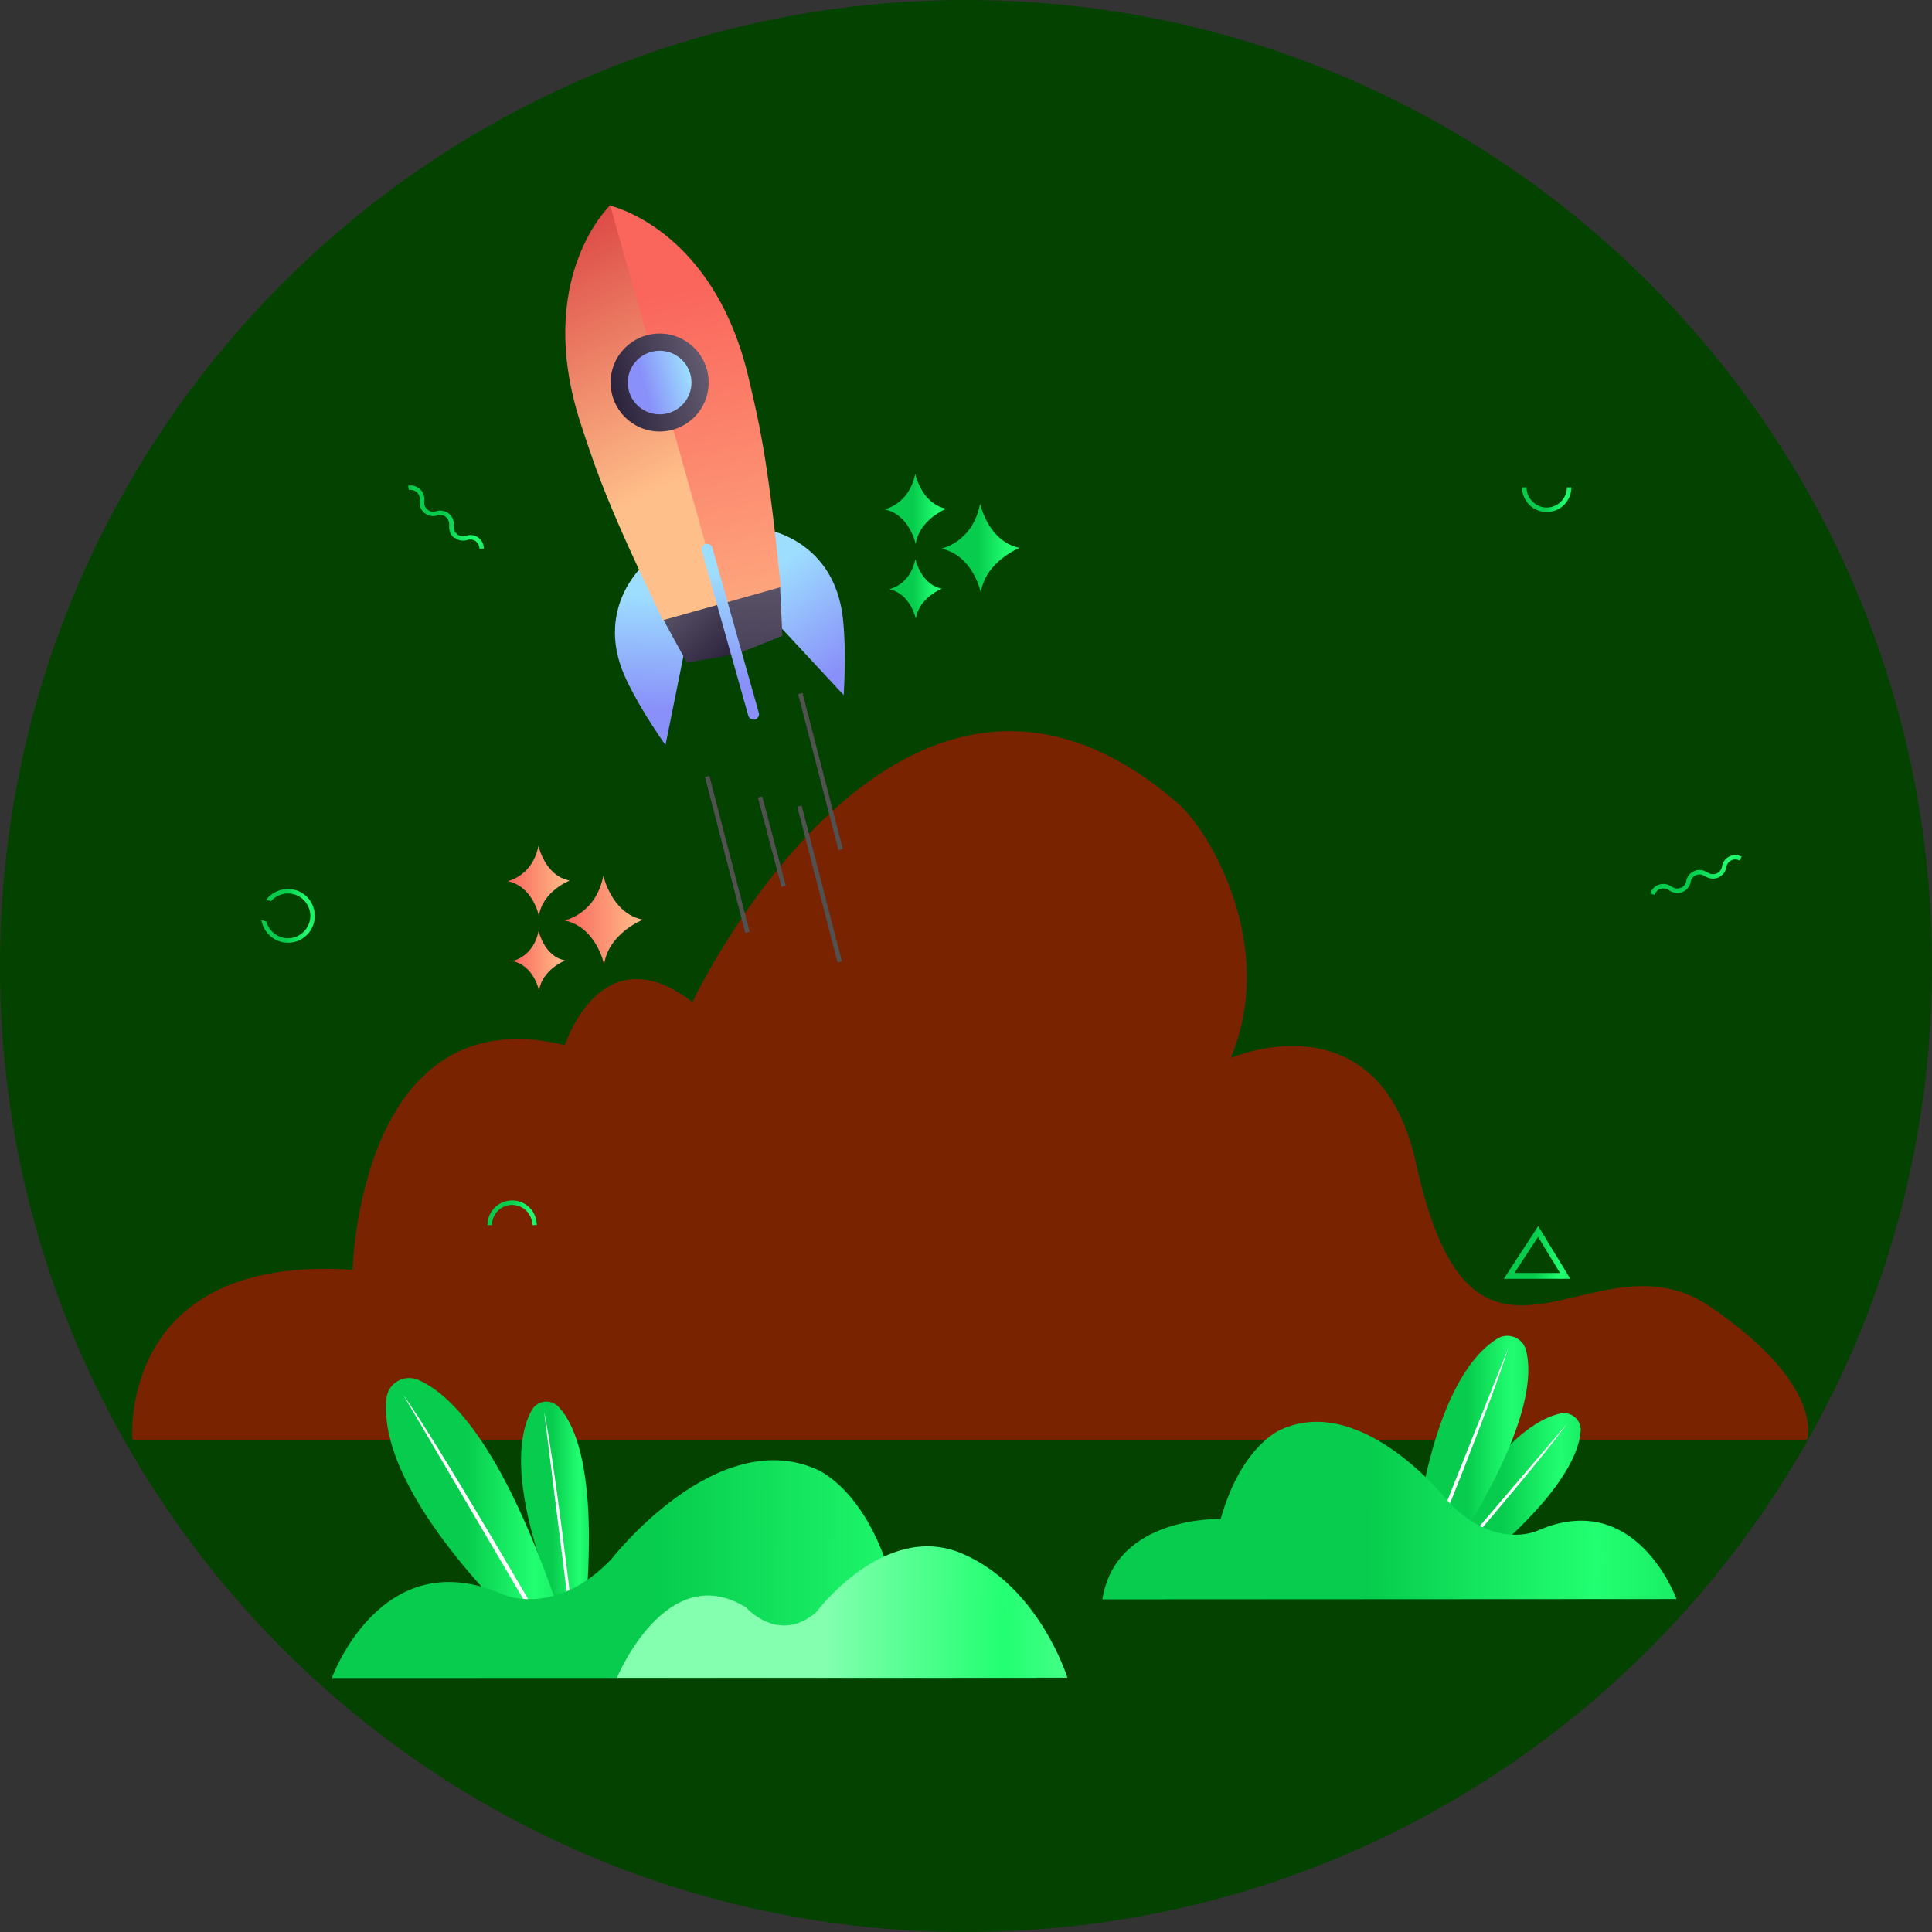 <svg width="687" height="687" viewBox="0 0 687 687" fill="none" xmlns="http://www.w3.org/2000/svg">
<rect x="0" y="0" width="687" height="687" fill="#333333" stroke="none"/>
<path d="M687 343.5C687 533.21 533.21 687 343.5 687C153.79 687 0 533.21 0 343.5C0 153.79 153.79 0 343.5 0C533.21 0 687 153.79 687 343.5Z" fill="#044200"/>
<g opacity="0.47">
<path d="M642.592 512H47.077C47.077 512 41.508 445.903 125.388 451.526C125.388 451.526 127.576 353.866 200.865 371.637C200.865 371.637 213.693 331.321 246.211 356.306C246.211 356.306 320.297 199.551 419.242 286.018C429.585 295.089 454.545 335.883 437.639 376.199C437.639 376.199 490.344 353.388 503.521 413.65C524.056 507.491 566.269 436.248 607.836 464.47C649.354 492.638 642.592 512 642.592 512Z" fill="#FF0000"/>
</g>
<path d="M273.318 188.496C273.318 188.496 297.028 192.532 299.793 220.463C300.431 227.101 300.697 235.225 300.005 247.173L275.497 220.782L273.318 188.496Z" fill="url(#paint0_linear_154_354)"/>
<path d="M277.677 208.991L256.571 214.886L216.646 73.053C216.646 73.053 253.328 80.859 266.034 133.694C270.446 152.226 273.211 164.971 277.677 208.991Z" fill="url(#paint1_linear_154_354)"/>
<path d="M228.821 200.975C228.821 200.975 210.692 216.799 222.866 242.022C225.79 248.022 229.778 255.085 236.636 264.961L243.759 229.649L228.821 200.975Z" fill="url(#paint2_linear_154_354)"/>
<path d="M278.208 226.092L277.411 208.834L256.305 214.781L261.409 232.836L278.208 226.092Z" fill="url(#paint3_linear_154_354)"/>
<path d="M235.784 220.727L256.89 214.833L216.965 73C216.965 73 189.692 98.754 206.439 150.474C212.34 168.529 216.646 180.848 235.784 220.727Z" fill="url(#paint4_linear_154_354)"/>
<path d="M244.237 235.596L235.943 220.463L256.996 214.568L262.1 232.623L244.237 235.596Z" fill="url(#paint5_linear_154_354)"/>
<path d="M234.562 153.448C244.192 153.448 251.999 145.65 251.999 136.03C251.999 126.411 244.192 118.613 234.562 118.613C224.931 118.613 217.125 126.411 217.125 136.03C217.125 145.65 224.931 153.448 234.562 153.448Z" fill="url(#paint6_linear_154_354)"/>
<path d="M234.562 147.344C240.815 147.344 245.885 142.28 245.885 136.033C245.885 129.787 240.815 124.723 234.562 124.723C228.308 124.723 223.238 129.787 223.238 136.033C223.238 142.28 228.308 147.344 234.562 147.344Z" fill="url(#paint7_linear_154_354)"/>
<path d="M268.48 255.827C267.417 256.092 266.353 255.508 266.088 254.499L249.554 195.823C249.288 194.761 249.873 193.699 250.883 193.433C251.946 193.168 253.01 193.752 253.275 194.761L269.809 253.384C270.128 254.446 269.49 255.508 268.48 255.827Z" fill="url(#paint8_linear_154_354)"/>
<path d="M252.242 275.908L250.697 276.307L265.025 331.729L266.569 331.331L252.242 275.908Z" fill="#515151"/>
<path d="M285.042 286.416L283.498 286.814L297.825 342.237L299.369 341.839L285.042 286.416Z" fill="#515151"/>
<path d="M285.361 246.438L283.817 246.836L298.144 302.259L299.689 301.86L285.361 246.438Z" fill="#515151"/>
<path d="M271.049 283.191L269.507 283.598L277.884 315.331L279.427 314.925L271.049 283.191Z" fill="#515151"/>
<path d="M510.074 555.065C510.074 555.065 530.329 508.442 554.731 502.654C558.612 501.752 562.333 504.832 562.068 508.761C561.536 517.257 554.253 534.409 517.358 563.03L510.074 555.065Z" fill="url(#paint9_diamond_154_354)"/>
<path d="M512.892 558.251C513.211 557.826 557.177 506.318 557.177 506.318C547.767 519.541 514.062 558.517 513.689 558.942L512.892 558.251Z" fill="white"/>
<path d="M502.951 549.808C502.951 549.808 507.895 491.397 532.35 476.05C536.23 473.608 541.44 475.626 542.61 480.033C545.162 489.538 543.567 510.938 513.796 555.808L502.951 549.808Z" fill="url(#paint10_diamond_154_354)"/>
<path d="M507.204 552.249C507.417 551.665 536.39 479.182 536.39 479.182C531.021 497.077 508.533 552.142 508.32 552.674L507.204 552.249Z" fill="white"/>
<path d="M596.145 568.604C596.145 568.604 581.791 528.725 546.491 544.39C546.491 544.39 531.552 551.187 515.231 534.248C515.231 534.248 484.928 495.272 455.742 508.228C455.742 508.228 441.494 513.698 434.052 540.142C434.052 540.142 396.678 538.867 392 568.71L596.145 568.604Z" fill="url(#paint11_diamond_154_354)"/>
<path d="M197.691 569.761C197.691 569.761 176.957 523.35 189.078 501.473C190.992 497.968 195.777 497.331 198.541 500.198C204.442 506.358 212.204 523.244 208.43 569.761H197.691Z" fill="url(#paint12_diamond_154_354)"/>
<path d="M201.997 569.815C201.944 569.284 193.491 502.111 193.491 502.111C196.894 517.935 202.954 569.125 203.008 569.656L201.997 569.815Z" fill="white"/>
<path d="M185.197 578.576C185.197 578.576 133.949 531.475 137.404 497.331C137.936 491.915 143.571 488.516 148.621 490.64C159.36 495.154 178.286 512.252 198.754 572.734L185.197 578.576Z" fill="url(#paint13_diamond_154_354)"/>
<path d="M190.62 576.347C190.248 575.71 143.305 495.846 143.305 495.846C156.171 513.9 191.471 575.019 191.896 575.604L190.62 576.347Z" fill="white"/>
<path d="M118 596.684C118 596.684 135.544 547.831 178.924 567C178.924 567 197.266 575.337 217.308 554.521C217.308 554.521 254.415 506.624 290.3 522.448C290.3 522.448 307.844 529.139 316.988 561.637C316.988 561.637 362.867 559.991 368.715 596.63L118 596.684Z" fill="url(#paint14_diamond_154_354)"/>
<path d="M219.381 596.578C219.381 596.578 236.925 554.097 265.261 571.567C265.261 571.567 276.957 584.895 290.301 573.213C290.301 573.213 314.49 540.715 342.028 552.397C369.566 564.08 379.561 596.578 379.561 596.578H219.381Z" fill="url(#paint15_diamond_154_354)"/>
<path d="M182.109 428.454C178.175 428.454 174.932 431.694 174.932 435.623H173.337C173.337 430.791 177.271 426.861 182.109 426.861C186.947 426.861 190.881 430.791 190.881 435.623H189.286C189.286 431.694 186.043 428.454 182.109 428.454Z" fill="url(#paint16_diamond_154_354)"/>
<path d="M94.656 319.971L96.358 320.449C98.325 318.218 101.408 317.156 104.492 318.006C108.745 319.174 111.243 323.582 110.074 327.777C108.904 332.025 104.492 334.52 100.292 333.352C97.474 332.556 95.401 330.326 94.71 327.67L92.955 327.193C93.54 330.75 96.145 333.83 99.867 334.892C104.97 336.273 110.233 333.299 111.615 328.201C112.998 323.104 110.021 317.847 104.917 316.466C100.93 315.404 96.942 316.944 94.656 319.971Z" fill="url(#paint17_diamond_154_354)"/>
<path d="M161.483 191.252C160.313 190.296 159.675 188.916 159.728 187.429V186.42C159.728 185.358 159.25 184.402 158.452 183.765C157.602 183.128 156.539 182.968 155.529 183.287C154.04 183.765 152.392 183.499 151.116 182.544C149.84 181.588 149.149 180.101 149.202 178.508L149.255 177.499C149.308 176.49 148.883 175.587 148.139 174.95C147.395 174.313 146.385 174.047 145.428 174.26L145.109 172.72C146.544 172.401 148.033 172.826 149.202 173.782C150.319 174.738 150.957 176.171 150.903 177.605L150.85 178.614C150.797 179.676 151.276 180.685 152.126 181.322C152.977 181.959 154.04 182.172 155.05 181.8C156.539 181.322 158.134 181.588 159.409 182.49C160.685 183.446 161.376 184.88 161.376 186.42V187.429C161.376 188.438 161.802 189.394 162.652 190.031C163.45 190.668 164.513 190.827 165.523 190.562L165.895 190.456C167.384 190.031 168.926 190.296 170.148 191.199C171.371 192.102 172.062 193.535 172.062 195.075H170.467C170.467 194.066 169.989 193.111 169.191 192.473C168.394 191.836 167.331 191.677 166.374 191.942L166.002 192.049C164.513 192.473 162.971 192.208 161.749 191.252C161.589 191.305 161.536 191.252 161.483 191.252Z" fill="url(#paint18_diamond_154_354)"/>
<path d="M549.995 180.473C546.061 180.473 542.819 177.234 542.819 173.305H541.224C541.224 178.137 545.158 182.066 549.995 182.066C554.833 182.066 558.767 178.137 558.767 173.305H557.172C557.172 177.234 553.93 180.473 549.995 180.473Z" fill="url(#paint19_diamond_154_354)"/>
<path d="M558.395 454.741H534.738L546.965 435.996L558.395 454.741ZM538.512 452.67H554.727L546.912 439.819L538.512 452.67Z" fill="url(#paint20_diamond_154_354)"/>
<path d="M610.972 312.057C609.59 312.641 608.049 312.535 606.773 311.845L605.869 311.367C604.965 310.836 603.849 310.836 602.945 311.261C601.988 311.739 601.35 312.588 601.191 313.597C600.925 315.137 599.915 316.465 598.479 317.102C597.044 317.739 595.396 317.686 594.014 316.889L593.11 316.358C592.259 315.88 591.249 315.774 590.292 316.146C589.335 316.518 588.697 317.261 588.378 318.217L586.837 317.739C587.262 316.305 588.272 315.19 589.707 314.659C591.09 314.128 592.631 314.234 593.907 314.978L594.811 315.509C595.715 316.04 596.831 316.093 597.788 315.668C598.745 315.243 599.436 314.341 599.596 313.332C599.862 311.792 600.818 310.517 602.254 309.827C603.689 309.137 605.284 309.19 606.666 309.986L607.57 310.464C608.474 310.942 609.537 310.995 610.494 310.57C611.451 310.146 612.089 309.296 612.302 308.287L612.355 307.915C612.674 306.428 613.631 305.154 615.013 304.517C616.395 303.88 617.99 303.933 619.319 304.623L618.575 306.004C617.671 305.526 616.608 305.473 615.704 305.897C614.8 306.322 614.109 307.172 613.896 308.181L613.843 308.553C613.524 310.092 612.567 311.314 611.132 311.951C611.079 312.004 611.026 312.057 610.972 312.057Z" fill="url(#paint21_diamond_154_354)"/>
<path d="M200.715 327.298C200.715 327.298 211.879 325.173 214.538 311.367C214.538 311.367 217.461 324.908 228.626 327.032C228.626 327.032 216.398 331.811 214.803 342.962C214.803 342.962 212.145 329.687 200.715 327.298Z" fill="url(#paint22_linear_154_354)"/>
<path d="M180.514 313.333C180.514 313.333 189.339 311.634 191.465 300.748C191.465 300.748 193.751 311.474 202.576 313.121C202.576 313.121 192.901 316.891 191.625 325.706C191.625 325.706 189.552 315.192 180.514 313.333Z" fill="url(#paint23_linear_154_354)"/>
<path d="M182.215 341.74C182.215 341.74 189.711 340.306 191.518 331.014C191.518 331.014 193.485 340.147 200.981 341.528C200.981 341.528 192.741 344.767 191.678 352.254C191.678 352.254 189.87 343.333 182.215 341.74Z" fill="url(#paint24_linear_154_354)"/>
<path d="M334.686 195.077C334.686 195.077 345.85 192.953 348.508 179.146C348.508 179.146 351.432 192.687 362.596 194.811C362.596 194.811 350.369 199.59 348.774 210.742C348.774 210.742 346.116 197.466 334.686 195.077Z" fill="url(#paint25_diamond_154_354)"/>
<path d="M314.484 181.11C314.484 181.11 323.309 179.411 325.435 168.525C325.435 168.525 327.721 179.252 336.546 180.898C336.546 180.898 326.871 184.668 325.595 193.483C325.595 193.483 323.522 182.969 314.484 181.11Z" fill="url(#paint26_diamond_154_354)"/>
<path d="M316.185 209.517C316.185 209.517 323.681 208.084 325.488 198.791C325.488 198.791 327.455 207.924 334.951 209.305C334.951 209.305 326.711 212.544 325.648 220.031C325.648 220.031 323.84 211.11 316.185 209.517Z" fill="url(#paint27_diamond_154_354)"/>
<defs>
<linearGradient id="paint0_linear_154_354" x1="311.123" y1="247.23" x2="276.729" y2="200.835" gradientUnits="userSpaceOnUse">
<stop offset="0.251" stop-color="#8990F9"/>
<stop offset="1" stop-color="#9DDEFF"/>
</linearGradient>
<linearGradient id="paint1_linear_154_354" x1="241.35" y1="101.898" x2="271.318" y2="258.636" gradientUnits="userSpaceOnUse">
<stop stop-color="#FA655C"/>
<stop offset="1" stop-color="#FFBF8A"/>
</linearGradient>
<linearGradient id="paint2_linear_154_354" x1="229.777" y1="265.817" x2="231.802" y2="211.389" gradientUnits="userSpaceOnUse">
<stop offset="0.251" stop-color="#8990F9"/>
<stop offset="1" stop-color="#9DDEFF"/>
</linearGradient>
<linearGradient id="paint3_linear_154_354" x1="269.234" y1="272.999" x2="266.387" y2="196.604" gradientUnits="userSpaceOnUse">
<stop stop-color="#2B233C"/>
<stop offset="1" stop-color="#635C70"/>
</linearGradient>
<linearGradient id="paint4_linear_154_354" x1="196.034" y1="84.846" x2="238.867" y2="172.497" gradientUnits="userSpaceOnUse">
<stop stop-color="#DD4B47"/>
<stop offset="1" stop-color="#FFBF8A"/>
</linearGradient>
<linearGradient id="paint5_linear_154_354" x1="259.297" y1="234.225" x2="236.157" y2="209.693" gradientUnits="userSpaceOnUse">
<stop stop-color="#2B233C"/>
<stop offset="1" stop-color="#635C70"/>
</linearGradient>
<linearGradient id="paint6_linear_154_354" x1="217.819" y1="140.702" x2="251.339" y2="131.273" gradientUnits="userSpaceOnUse">
<stop stop-color="#2B233C"/>
<stop offset="1" stop-color="#635C70"/>
</linearGradient>
<linearGradient id="paint7_linear_154_354" x1="223.657" y1="139.066" x2="245.502" y2="132.921" gradientUnits="userSpaceOnUse">
<stop offset="0.251" stop-color="#8990F9"/>
<stop offset="1" stop-color="#9DDEFF"/>
</linearGradient>
<linearGradient id="paint8_linear_154_354" x1="258.504" y1="256.626" x2="260.476" y2="203.641" gradientUnits="userSpaceOnUse">
<stop offset="0.251" stop-color="#8990F9"/>
<stop offset="1" stop-color="#9DDEFF"/>
</linearGradient>
<radialGradient id="paint9_diamond_154_354" cx="0" cy="0" r="1" gradientUnits="userSpaceOnUse" gradientTransform="translate(554.868 549.677) rotate(-180) scale(20.818 860.407)">
<stop stop-color="#22FF71"/>
<stop offset="1" stop-color="#07CC4D"/>
</radialGradient>
<radialGradient id="paint10_diamond_154_354" cx="0" cy="0" r="1" gradientUnits="userSpaceOnUse" gradientTransform="translate(537.834 537.983) rotate(-180) scale(16.212 1148.57)">
<stop stop-color="#22FF71"/>
<stop offset="1" stop-color="#07CC4D"/>
</radialGradient>
<radialGradient id="paint11_diamond_154_354" cx="0" cy="0" r="1" gradientUnits="userSpaceOnUse" gradientTransform="translate(567.831 554.787) rotate(-180) scale(81.718 897.166)">
<stop stop-color="#22FF71"/>
<stop offset="1" stop-color="#07CC4D"/>
</radialGradient>
<radialGradient id="paint12_diamond_154_354" cx="0" cy="0" r="1" gradientUnits="userSpaceOnUse" gradientTransform="translate(206.076 554.018) rotate(-180) scale(9.667 1014.4)">
<stop stop-color="#22FF71"/>
<stop offset="1" stop-color="#07CC4D"/>
</radialGradient>
<radialGradient id="paint13_diamond_154_354" cx="0" cy="0" r="1" gradientUnits="userSpaceOnUse" gradientTransform="translate(190.222 559.037) rotate(-180) scale(24.625 1258.97)">
<stop stop-color="#22FF71"/>
<stop offset="1" stop-color="#07CC4D"/>
</radialGradient>
<radialGradient id="paint14_diamond_154_354" cx="0" cy="0" r="1" gradientUnits="userSpaceOnUse" gradientTransform="translate(333.942 579.601) rotate(-180) scale(100.36 1100.72)">
<stop stop-color="#22FF71"/>
<stop offset="1" stop-color="#07CC4D"/>
</radialGradient>
<radialGradient id="paint15_diamond_154_354" cx="0" cy="0" r="1" gradientUnits="userSpaceOnUse" gradientTransform="translate(357.344 586.273) rotate(-180) scale(64.119 663.976)">
<stop stop-color="#22FF71"/>
<stop offset="1" stop-color="#84FFB0"/>
</radialGradient>
<radialGradient id="paint16_diamond_154_354" cx="0" cy="0" r="1" gradientUnits="userSpaceOnUse" gradientTransform="translate(188.448 433.69) rotate(-180) scale(7.023 124.535)">
<stop stop-color="#22FF71"/>
<stop offset="1" stop-color="#07CC4D"/>
</radialGradient>
<radialGradient id="paint17_diamond_154_354" cx="0" cy="0" r="1" gradientUnits="userSpaceOnUse" gradientTransform="translate(109.319 331.017) rotate(-180) scale(7.605 271.466)">
<stop stop-color="#22FF71"/>
<stop offset="1" stop-color="#07CC4D"/>
</radialGradient>
<radialGradient id="paint18_diamond_154_354" cx="0" cy="0" r="1" gradientUnits="userSpaceOnUse" gradientTransform="translate(168.324 190.121) rotate(-180) scale(10.789 319.239)">
<stop stop-color="#22FF71"/>
<stop offset="1" stop-color="#07CC4D"/>
</radialGradient>
<radialGradient id="paint19_diamond_154_354" cx="0" cy="0" r="1" gradientUnits="userSpaceOnUse" gradientTransform="translate(556.334 180.134) rotate(-180) scale(7.023 124.535)">
<stop stop-color="#22FF71"/>
<stop offset="1" stop-color="#07CC4D"/>
</radialGradient>
<radialGradient id="paint20_diamond_154_354" cx="0" cy="0" r="1" gradientUnits="userSpaceOnUse" gradientTransform="translate(555.114 450.606) rotate(-180) scale(9.47 266.428)">
<stop stop-color="#22FF71"/>
<stop offset="1" stop-color="#07CC4D"/>
</radialGradient>
<radialGradient id="paint21_diamond_154_354" cx="0" cy="0" r="1" gradientUnits="userSpaceOnUse" gradientTransform="translate(614.814 315.096) rotate(-180) scale(13.003 201.073)">
<stop stop-color="#22FF71"/>
<stop offset="1" stop-color="#07CC4D"/>
</radialGradient>
<linearGradient id="paint22_linear_154_354" x1="200.715" y1="327.165" x2="228.626" y2="327.165" gradientUnits="userSpaceOnUse">
<stop stop-color="#FA655C"/>
<stop offset="1" stop-color="#FFBF8A"/>
</linearGradient>
<linearGradient id="paint23_linear_154_354" x1="180.514" y1="313.218" x2="202.576" y2="313.218" gradientUnits="userSpaceOnUse">
<stop stop-color="#FA655C"/>
<stop offset="1" stop-color="#FFBF8A"/>
</linearGradient>
<linearGradient id="paint24_linear_154_354" x1="182.202" y1="341.625" x2="200.981" y2="341.625" gradientUnits="userSpaceOnUse">
<stop stop-color="#FA655C"/>
<stop offset="1" stop-color="#FFBF8A"/>
</linearGradient>
<radialGradient id="paint25_diamond_154_354" cx="0" cy="0" r="1" gradientUnits="userSpaceOnUse" gradientTransform="translate(358.725 203.772) rotate(-180) scale(11.172 449.079)">
<stop stop-color="#22FF71"/>
<stop offset="1" stop-color="#07CC4D"/>
</radialGradient>
<radialGradient id="paint26_diamond_154_354" cx="0" cy="0" r="1" gradientUnits="userSpaceOnUse" gradientTransform="translate(333.486 187.978) rotate(-180) scale(8.832 354.735)">
<stop stop-color="#22FF71"/>
<stop offset="1" stop-color="#07CC4D"/>
</radialGradient>
<radialGradient id="paint27_diamond_154_354" cx="0" cy="0" r="1" gradientUnits="userSpaceOnUse" gradientTransform="translate(332.348 215.346) rotate(-180) scale(7.512 301.902)">
<stop stop-color="#22FF71"/>
<stop offset="1" stop-color="#07CC4D"/>
</radialGradient>
</defs>
</svg>
